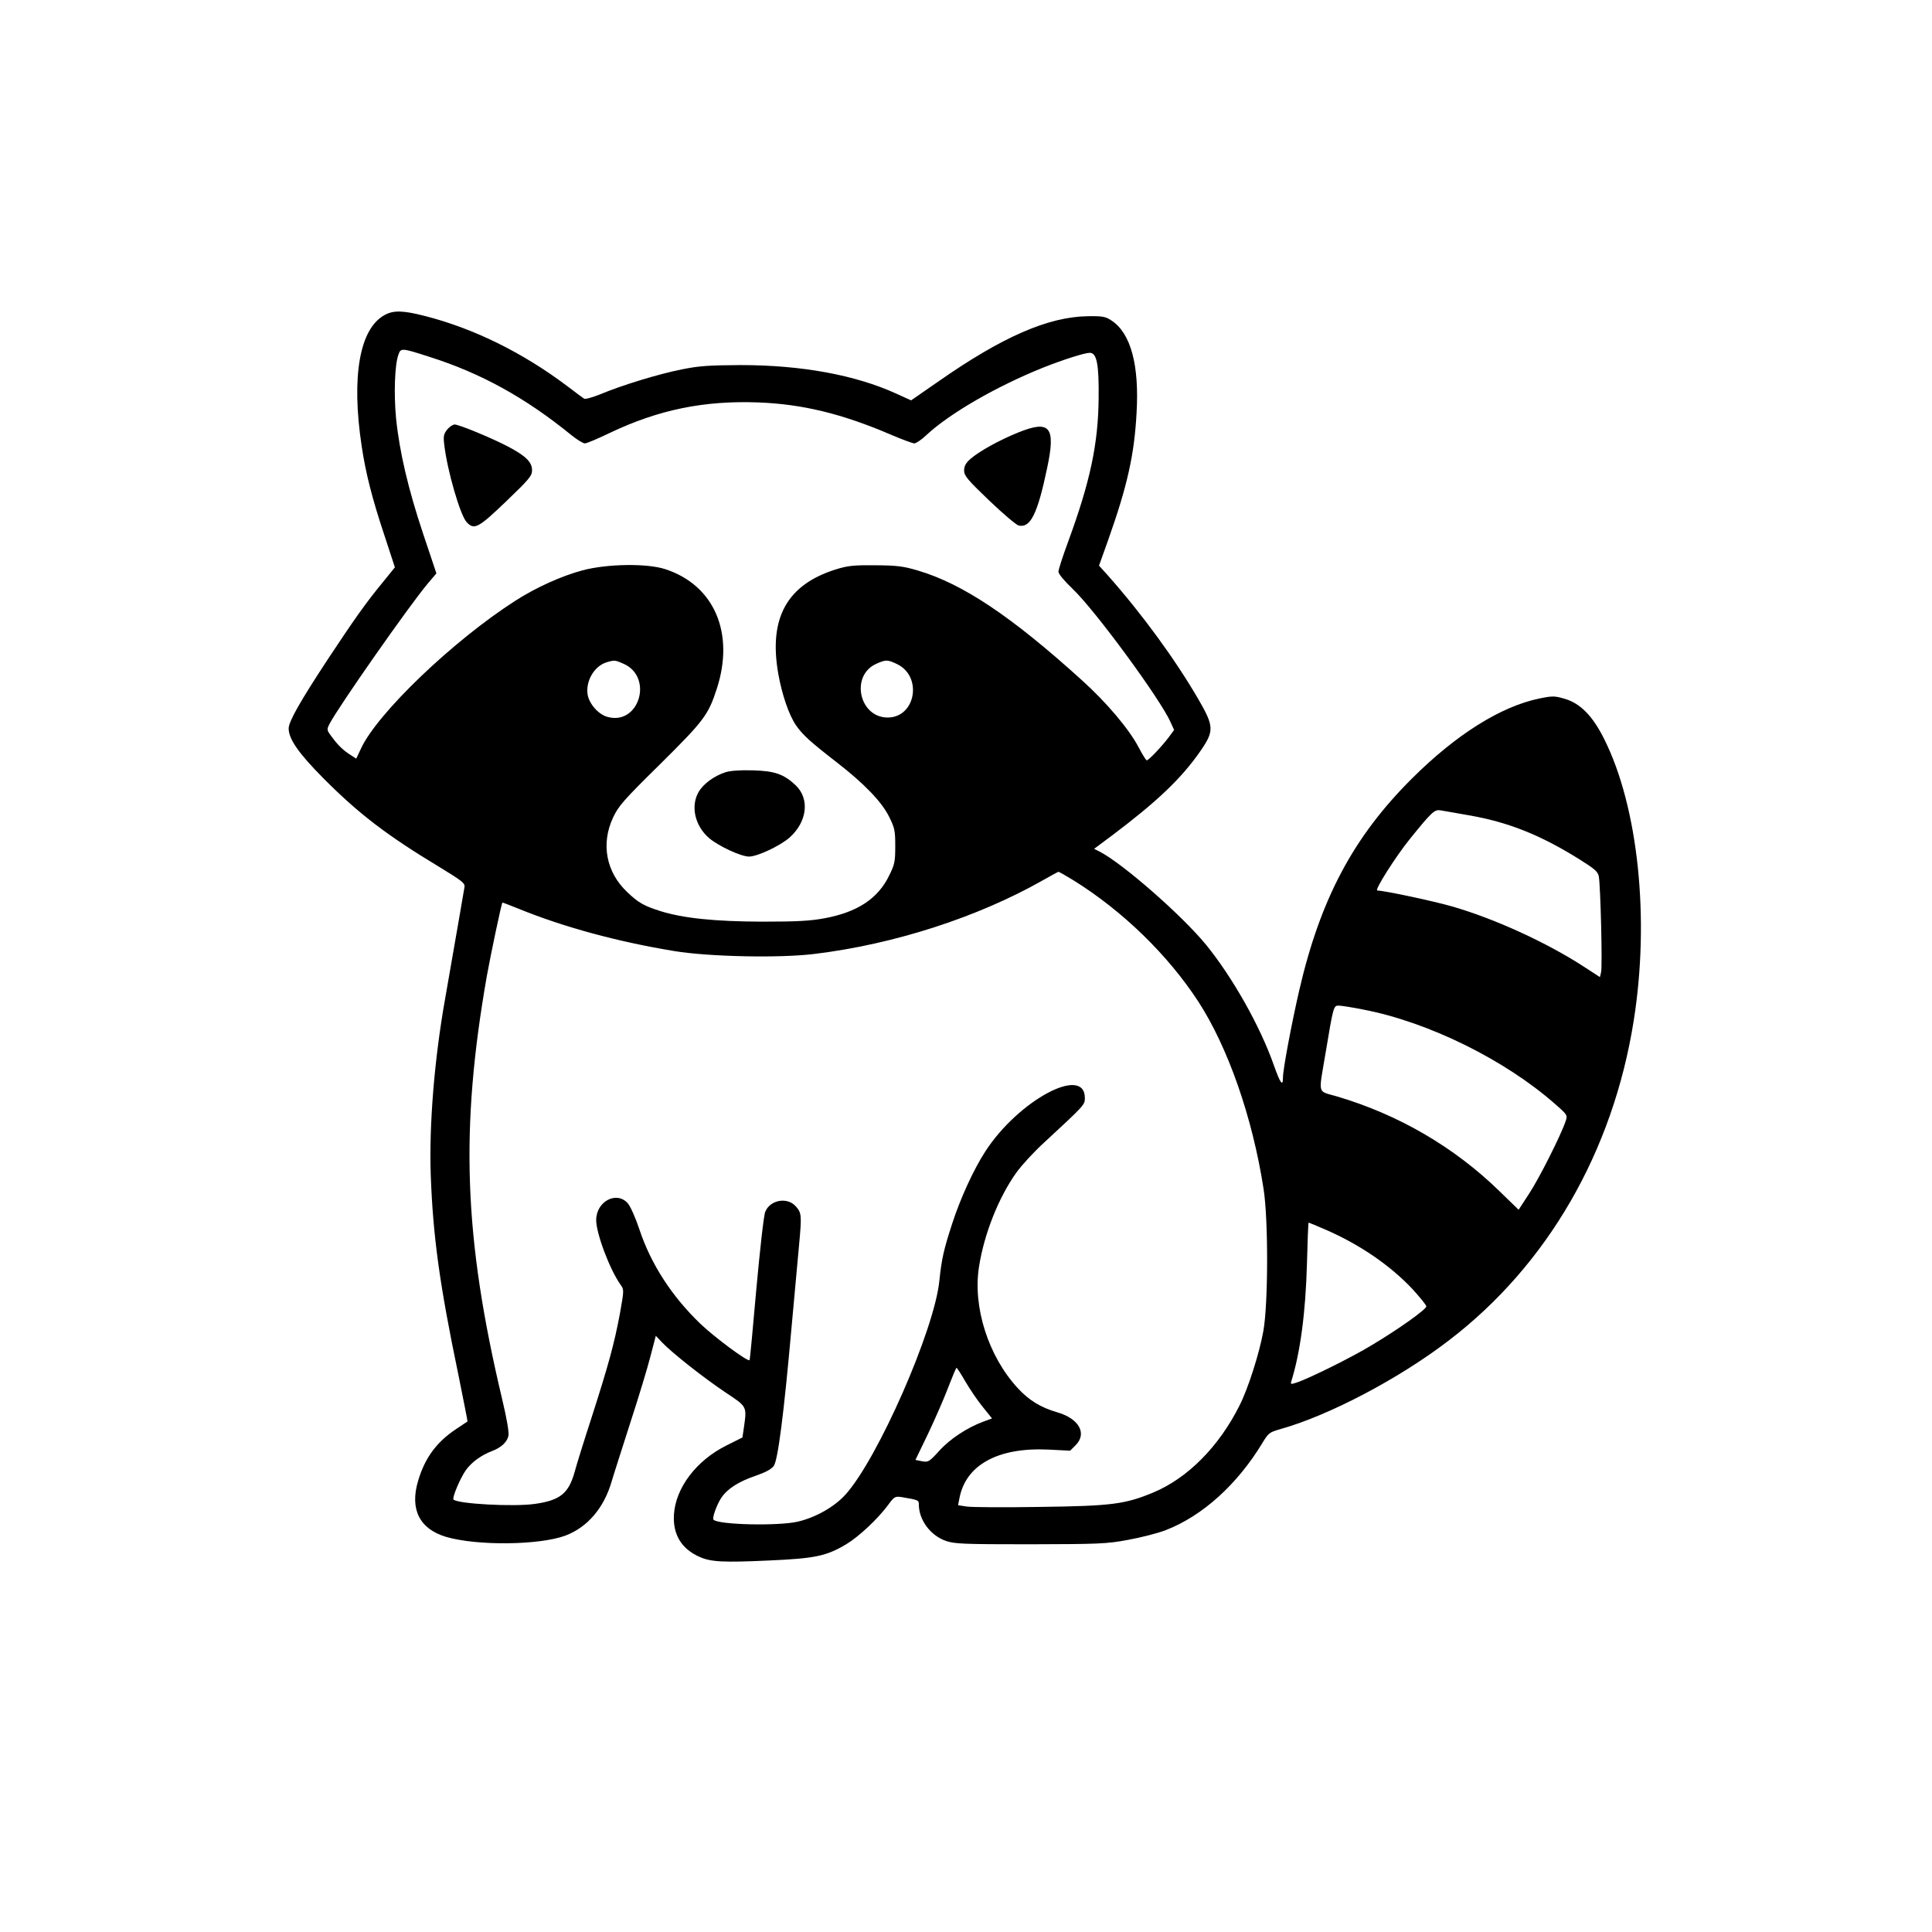 <?xml version="1.0" standalone="no"?>
<!DOCTYPE svg PUBLIC "-//W3C//DTD SVG 20010904//EN"
 "http://www.w3.org/TR/2001/REC-SVG-20010904/DTD/svg10.dtd">
<svg version="1.0" xmlns="http://www.w3.org/2000/svg"
 width="1024pt" height="1024pt" viewBox="0 0 1024 1024"
 preserveAspectRatio="xMidYMid meet">
<g transform="translate(0,1024) scale(0.1,-0.1)"
fill="#000000" stroke="none">
<path d="M2040 8571 c-134 -71 -179 -326 -123 -696 21 -140 54 -273 120 -471
l56 -171 -64 -79 c-92 -112 -149 -193 -292 -409 -144 -219 -207 -329 -207
-366 0 -56 53 -132 185 -265 188 -189 338 -303 615 -470 118 -72 135 -85 132
-105 -3 -21 -27 -157 -103 -594 -57 -321 -85 -668 -76 -931 12 -326 46 -578
147 -1063 27 -134 49 -245 48 -245 -2 -1 -29 -19 -60 -40 -104 -69 -166 -153
-202 -275 -45 -151 8 -255 149 -297 166 -48 494 -44 632 7 116 44 203 145 244
284 11 38 57 180 100 315 44 135 92 293 107 353 l28 107 34 -36 c54 -56 220
-187 335 -264 117 -78 114 -72 97 -192 l-7 -47 -84 -42 c-161 -80 -271 -226
-279 -368 -6 -104 40 -180 134 -222 61 -28 127 -31 369 -20 246 11 304 23 410
86 67 40 168 135 222 208 33 45 37 47 72 42 88 -15 91 -16 91 -38 0 -83 61
-165 143 -194 47 -16 91 -18 447 -18 362 1 405 2 517 23 67 12 158 35 202 52
194 75 379 242 512 462 32 53 38 57 94 73 258 72 631 268 895 471 522 399 869
1000 979 1694 86 540 24 1132 -156 1492 -61 123 -127 190 -209 214 -54 16 -65
16 -134 2 -205 -42 -442 -191 -675 -423 -312 -310 -487 -640 -599 -1125 -42
-183 -86 -419 -86 -461 0 -51 -14 -32 -49 67 -73 207 -219 465 -359 637 -129
157 -440 429 -563 493 l-30 15 98 73 c236 178 364 299 466 446 73 106 72 130
-12 275 -123 211 -295 447 -478 654 l-48 53 49 137 c101 285 138 450 150 671
15 254 -30 422 -131 490 -33 22 -46 25 -127 24 -211 -3 -455 -110 -794 -347
l-143 -99 -77 35 c-219 100 -504 152 -827 152 -166 -1 -219 -4 -312 -23 -121
-24 -315 -83 -432 -132 -40 -16 -78 -27 -85 -23 -6 4 -45 32 -86 64 -237 179
-498 308 -757 374 -117 30 -167 31 -213 6z m238 -223 c271 -86 507 -216 750
-414 30 -24 62 -44 72 -44 10 0 69 25 131 55 258 123 500 173 789 162 233 -9
444 -60 702 -171 59 -25 115 -46 124 -46 9 0 38 19 63 43 124 116 374 260 621
359 106 42 219 78 246 78 37 0 49 -59 47 -240 -2 -242 -45 -444 -162 -762 -28
-76 -51 -147 -51 -158 0 -12 31 -49 76 -92 118 -112 463 -582 518 -705 l19
-42 -28 -38 c-35 -47 -107 -123 -117 -123 -4 0 -23 31 -43 69 -50 96 -171 239
-301 356 -374 339 -632 511 -869 581 -77 23 -110 27 -225 28 -115 1 -146 -2
-210 -22 -259 -81 -357 -258 -305 -553 19 -109 56 -217 93 -272 37 -53 77 -89
215 -196 146 -113 241 -211 280 -291 29 -58 32 -73 32 -155 0 -82 -3 -97 -33
-157 -59 -121 -168 -193 -342 -225 -74 -14 -146 -18 -330 -18 -253 1 -418 18
-540 56 -88 28 -116 44 -176 101 -111 105 -140 255 -75 394 29 62 54 91 250
284 231 229 255 260 300 399 96 295 -13 549 -272 634 -97 32 -308 29 -440 -6
-111 -30 -247 -91 -357 -162 -329 -211 -731 -596 -817 -783 l-25 -53 -26 17
c-41 25 -72 55 -103 98 -28 37 -28 39 -12 70 44 86 423 628 521 744 l45 53
-71 212 c-79 237 -125 433 -143 612 -12 127 -7 279 12 333 13 39 15 39 167
-10z m1029 -1627 c157 -72 80 -326 -86 -281 -47 12 -96 66 -106 116 -13 72 34
154 101 174 41 12 44 12 91 -9z m1448 -1 c136 -66 98 -283 -50 -283 -151 0
-199 221 -62 284 53 24 61 23 112 -1z m3029 -801 c209 -36 380 -104 588 -234
80 -50 97 -65 102 -90 9 -47 20 -479 12 -508 l-6 -26 -86 56 c-196 127 -468
252 -695 318 -100 29 -363 85 -399 85 -17 0 97 180 174 275 115 142 129 155
161 150 17 -3 83 -14 149 -26z m-2094 -345 c260 -162 499 -394 661 -642 157
-242 287 -612 346 -992 26 -164 25 -611 -1 -755 -21 -118 -81 -306 -127 -396
-109 -217 -274 -383 -455 -459 -151 -63 -222 -72 -602 -77 -189 -3 -363 -2
-388 2 l-46 7 7 36 c33 177 203 271 469 259 l118 -6 29 29 c62 62 18 141 -96
174 -89 26 -150 63 -211 129 -155 168 -239 429 -205 643 27 173 103 366 198
499 28 39 94 111 148 160 213 197 215 199 215 235 0 177 -352 -12 -527 -282
-62 -95 -133 -250 -176 -383 -45 -138 -56 -187 -68 -302 -25 -259 -328 -949
-499 -1136 -58 -64 -157 -120 -251 -142 -103 -24 -420 -17 -447 10 -9 8 17 80
41 116 32 48 91 86 182 117 52 18 84 35 96 52 22 29 54 279 94 730 14 157 32
354 40 438 15 162 14 174 -18 209 -45 50 -136 33 -161 -30 -8 -18 -28 -201
-47 -407 -18 -206 -34 -377 -36 -379 -8 -11 -186 121 -261 193 -151 145 -262
316 -323 500 -21 63 -48 123 -62 139 -60 66 -167 9 -167 -90 0 -71 72 -262
129 -342 19 -27 19 -28 -3 -152 -30 -161 -61 -274 -151 -554 -41 -126 -81
-255 -89 -286 -32 -114 -76 -151 -211 -170 -111 -16 -408 0 -431 23 -9 9 36
115 66 157 31 42 80 78 140 101 47 18 78 47 85 80 4 17 -9 93 -34 197 -203
856 -223 1429 -80 2243 19 106 77 382 82 386 1 1 40 -14 87 -33 238 -97 526
-175 825 -224 183 -30 558 -38 742 -15 422 51 866 195 1208 389 44 25 82 46
85 46 3 1 39 -20 80 -45z m1536 -685 c345 -66 752 -267 1018 -502 64 -56 65
-58 54 -90 -23 -70 -139 -301 -193 -383 l-56 -86 -102 99 c-240 234 -536 406
-862 502 -105 31 -97 3 -59 231 41 245 42 250 69 250 13 0 72 -9 131 -21z
m-199 -1167 c180 -78 343 -190 461 -316 39 -43 72 -84 72 -90 0 -16 -149 -122
-290 -206 -103 -63 -333 -177 -398 -198 -29 -10 -33 -9 -28 6 48 153 76 367
83 620 3 122 7 222 9 222 2 0 43 -17 91 -38z m-1910 -805 c23 -39 64 -100 91
-133 l50 -62 -46 -17 c-85 -31 -179 -93 -235 -156 -52 -57 -57 -60 -90 -54
l-35 7 68 141 c37 78 85 188 106 244 22 57 41 103 44 103 3 0 24 -33 47 -73z"/>
<path d="M2370 7963 c-19 -24 -21 -36 -15 -83 16 -135 84 -370 118 -407 40
-44 62 -32 210 110 123 118 137 135 137 165 0 43 -34 76 -127 125 -88 46 -260
117 -283 117 -10 0 -28 -12 -40 -27z"/>
<path d="M5395 7947 c-99 -40 -205 -99 -251 -139 -25 -22 -34 -38 -34 -62 0
-27 17 -48 132 -158 73 -70 143 -129 156 -133 63 -16 101 60 152 304 47 220
15 257 -155 188z"/>
<path d="M3845 6147 c-61 -20 -119 -63 -143 -106 -42 -75 -19 -177 55 -242 50
-43 170 -99 213 -99 44 0 163 56 214 100 94 83 109 205 34 277 -63 60 -112 77
-228 80 -67 2 -120 -2 -145 -10z"/>
</g>
</svg>
